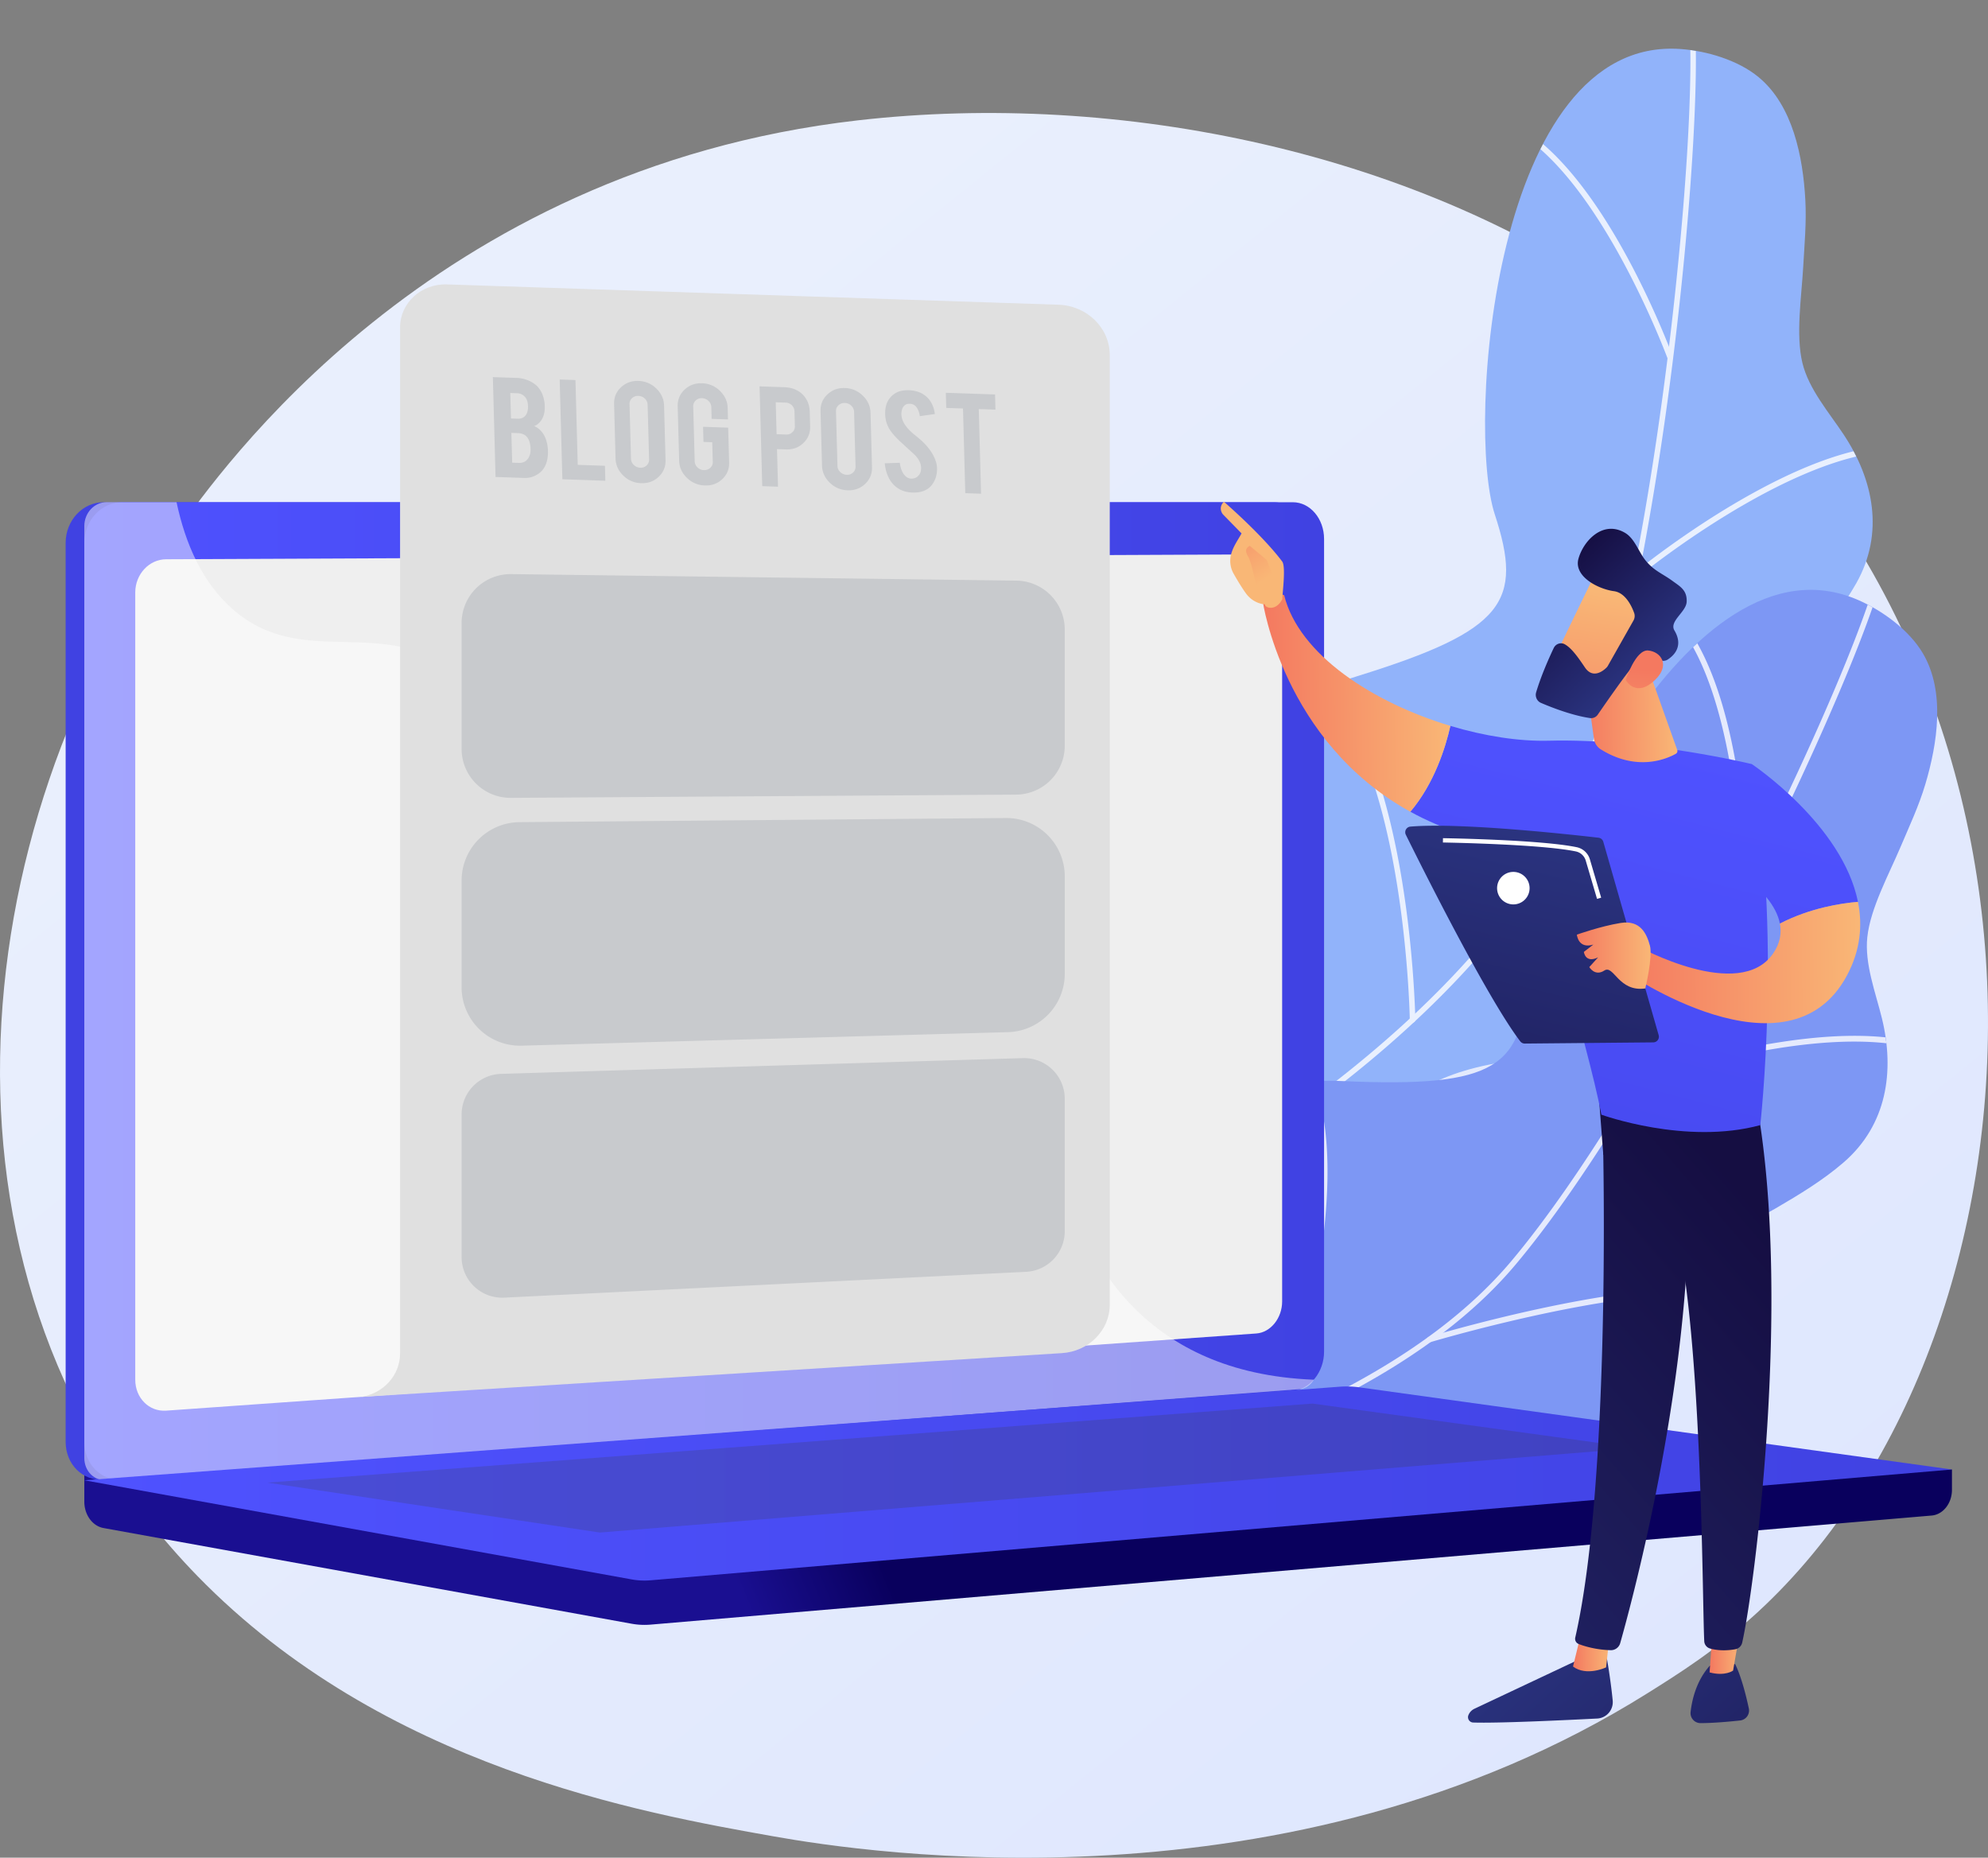 <svg xmlns="http://www.w3.org/2000/svg" xmlns:xlink="http://www.w3.org/1999/xlink" viewBox="0 0 3604.11 3367.14"><rect x="0" y="0" width="3604.11" height="3367.14" fill="#808080" stroke="none"/><defs><style>.cls-1{fill:#91b3fa;}.cls-2{fill:#7d97f4;}.cls-3{isolation:isolate;}.cls-4{fill:url(#linear-gradient);}.cls-5{clip-path:url(#clip-path);}.cls-6{opacity:0.8;}.cls-13,.cls-6{mix-blend-mode:soft-light;}.cls-13,.cls-7{fill:#fff;}.cls-8{clip-path:url(#clip-path-2);}.cls-9{fill:url(#linear-gradient-2);}.cls-10{fill:url(#linear-gradient-3);}.cls-11{fill:url(#linear-gradient-4);}.cls-12{fill:#efefef;}.cls-13{opacity:0.48;}.cls-14{fill:url(#linear-gradient-5);}.cls-15{opacity:0.3;mix-blend-mode:multiply;fill:url(#linear-gradient-6);}.cls-16{fill:#e0e0e0;}.cls-17,.cls-19{fill:#a2a7ae;}.cls-17,.cls-18{opacity:0.39;}.cls-20{fill:url(#New_Gradient_Swatch_1);}.cls-21{fill:url(#linear-gradient-7);}.cls-22{fill:url(#linear-gradient-8);}.cls-23{fill:url(#New_Gradient_Swatch_1-2);}.cls-24{fill:url(#linear-gradient-9);}.cls-25{fill:url(#linear-gradient-10);}.cls-26{fill:url(#linear-gradient-11);}.cls-27{fill:url(#linear-gradient-12);}.cls-28{fill:url(#linear-gradient-13);}.cls-29{fill:url(#linear-gradient-14);}.cls-30{fill:url(#linear-gradient-15);}.cls-31{fill:url(#linear-gradient-16);}.cls-32{fill:url(#linear-gradient-17);}.cls-33{fill:url(#linear-gradient-18);}.cls-34{fill:url(#linear-gradient-19);}.cls-35{fill:url(#linear-gradient-20);}.cls-36{fill:url(#linear-gradient-21);}.cls-37{fill:url(#linear-gradient-22);}</style><linearGradient id="linear-gradient" x1="3957.91" y1="4524.07" x2="977.43" y2="822.5" gradientUnits="userSpaceOnUse"><stop offset="0" stop-color="#dae3fe"/><stop offset="1" stop-color="#e9effd"/></linearGradient><clipPath id="clip-path" transform="translate(-52.95 -69.04)"><path id="SVGID" class="cls-1" d="M3241.24,208.92c-37.31-30.87-93.91-47.68-141.75-51.07-339.15-24-388.64,684.87-336.66,843.3s18.3,210.46-248.81,293.34-139,242.48-106.4,335.81,97,172.17-97.69,264.91-127,150.19-127,150.19,359.09,367.31,339.25,249.71,16.1-295.17,338-308.66c138.67-5.81,351-72,398.06-220.44,11-34.58,18.56-87.39,10.23-123.18-11.55-49.64-44.14-88.76-62.23-135.48-42.16-108.89,63.58-188.63,124.44-261.41,31.77-38,63.53-77,87.86-120.28,50.51-89.94,31.61-186.4-23.4-269.31-26.38-39.76-63-81.94-74.54-129.36-12.36-50.94-1.59-120.54,1.35-173,2.3-41.09,6.22-82,3.91-123.24C3321.56,354.16,3303.62,260.53,3241.24,208.92Z"/></clipPath><clipPath id="clip-path-2" transform="translate(-52.95 -69.04)"><path id="SVGID-2" data-name="SVGID" class="cls-2" d="M3538.9,1253.06c-24.67-41.68-72.24-76.65-116.11-96-311-137.37-597.46,513-602.15,679.64s-54,204.23-333.39,191.84-212.82,181.16-213.76,280,33.05,194.84-181.56,216.22-170.38,98.34-170.38,98.34,147.49,165.74,168.62,48.37,181.15,29.1,488.68,125.35c132.46,41.46,354.67,51.06,449.16-72.75,22-28.83,47-75.95,51.32-112.45,5.92-50.62-11.5-98.46-12.72-148.55-2.83-116.73,123.66-156,205.55-203.87,42.76-25,85.83-50.93,123.38-83.46,78-67.55,92.81-164.72,69.11-261.35-11.37-46.33-31.59-98.43-26.37-146.95,5.61-52.11,39.29-114,59.79-162.28,16.07-37.9,33.61-75.1,45.38-114.65C3565.34,1416.91,3580.13,1322.72,3538.9,1253.06Z"/></clipPath><linearGradient id="linear-gradient-2" x1="1635.93" y1="2862.97" x2="1398.06" y2="2962.88" gradientUnits="userSpaceOnUse"><stop offset="0" stop-color="#09005d"/><stop offset="1" stop-color="#1a0f91"/></linearGradient><linearGradient id="linear-gradient-3" x1="1248.9" y1="1805.48" x2="1002.26" y2="1909.07" gradientUnits="userSpaceOnUse"><stop offset="0" stop-color="#4f52ff"/><stop offset="1" stop-color="#4042e2"/></linearGradient><linearGradient id="linear-gradient-4" x1="205.81" y1="1865.2" x2="2453.4" y2="1865.2" xlink:href="#linear-gradient-3"/><linearGradient id="linear-gradient-5" x1="205.81" y1="2757.95" x2="3591.71" y2="2757.95" xlink:href="#linear-gradient-3"/><linearGradient id="linear-gradient-6" x1="484.91" y1="2660.91" x2="2965.73" y2="2660.91" gradientUnits="userSpaceOnUse"><stop offset="0" stop-color="#40447e"/><stop offset="1" stop-color="#3c3b6b"/></linearGradient><linearGradient id="New_Gradient_Swatch_1" x1="9843.52" y1="2976.48" x2="9098.81" y2="3786.52" gradientTransform="matrix(-1, 0.01, 0.01, 1, 12543.61, -63.47)" gradientUnits="userSpaceOnUse"><stop offset="0" stop-color="#2b3582"/><stop offset="1" stop-color="#150e42"/></linearGradient><linearGradient id="linear-gradient-7" x1="9601.8" y1="3036.63" x2="9667.95" y2="3036.63" gradientTransform="matrix(-1, 0.01, 0.01, 1, 12543.61, -63.47)" gradientUnits="userSpaceOnUse"><stop offset="0" stop-color="#f9b776"/><stop offset="1" stop-color="#f47960"/></linearGradient><linearGradient id="linear-gradient-8" x1="1976.55" y1="3417.99" x2="3274.94" y2="2292.72" gradientTransform="matrix(1, 0, 0, 1, 0, 0)" xlink:href="#New_Gradient_Swatch_1"/><linearGradient id="New_Gradient_Swatch_1-2" x1="9676.46" y1="2822.86" x2="8931.71" y2="3632.94" xlink:href="#New_Gradient_Swatch_1"/><linearGradient id="linear-gradient-9" x1="9363.39" y1="3033.23" x2="9420.5" y2="3033.23" xlink:href="#linear-gradient-7"/><linearGradient id="linear-gradient-10" x1="2018.44" y1="3466.33" x2="3316.83" y2="2341.06" gradientTransform="matrix(1, 0, 0, 1, 0, 0)" xlink:href="#New_Gradient_Swatch_1"/><linearGradient id="linear-gradient-11" x1="3040.27" y1="1388.29" x2="2648.69" y2="2895.9" xlink:href="#linear-gradient-3"/><linearGradient id="linear-gradient-12" x1="9874.08" y1="1310.83" x2="10212.05" y2="1310.83" xlink:href="#linear-gradient-7"/><linearGradient id="linear-gradient-13" x1="309.97" y1="1253.26" x2="536.75" y2="1769.23" gradientTransform="translate(2096.89 36.7) rotate(-0.54)" xlink:href="#linear-gradient-7"/><linearGradient id="linear-gradient-14" x1="10210.43" y1="1082.35" x2="10305.06" y2="936.86" xlink:href="#linear-gradient-7"/><linearGradient id="linear-gradient-15" x1="3343.46" y1="1467.04" x2="2951.88" y2="2974.65" xlink:href="#linear-gradient-3"/><linearGradient id="linear-gradient-16" x1="9134.55" y1="1789.51" x2="9562.23" y2="1789.51" xlink:href="#linear-gradient-7"/><linearGradient id="linear-gradient-17" x1="9462.96" y1="1332.29" x2="9632.06" y2="1332.29" xlink:href="#linear-gradient-7"/><linearGradient id="linear-gradient-18" x1="9391.62" y1="1541.06" x2="9627.62" y2="2524.38" gradientTransform="matrix(-1, 0, 0, 1, 12275.32, 0)" xlink:href="#New_Gradient_Swatch_1"/><linearGradient id="linear-gradient-19" x1="9229.91" y1="1801.2" x2="9363.62" y2="1801.2" gradientTransform="matrix(-1, 0, 0, 1, 12275.32, 0)" xlink:href="#linear-gradient-7"/><linearGradient id="linear-gradient-20" x1="2180.18" y1="2051.11" x2="1960.02" y2="2342.36" gradientTransform="matrix(-0.69, -0.73, -0.73, 0.69, 5962.79, 1318.79)" xlink:href="#linear-gradient-7"/><linearGradient id="linear-gradient-21" x1="2017.19" y1="2122.13" x2="2274.16" y2="2122.13" gradientTransform="matrix(-0.69, -0.73, -0.73, 0.69, 5962.79, 1318.79)" xlink:href="#New_Gradient_Swatch_1"/><linearGradient id="linear-gradient-22" x1="1860.81" y1="2285" x2="2037.38" y2="2103.85" gradientTransform="matrix(-0.69, -0.73, -0.73, 0.69, 5962.79, 1318.79)" xlink:href="#linear-gradient-7"/></defs><g class="cls-3"><g id="Illustration"><path class="cls-4" d="M3239.29,2991.36c-74,68-144,111.92-199.36,146.59-650.34,407.53-1419.87,288.74-1583.41,259.73C1215,3354.84,748.19,3272,410.68,2925.4c-510.62-524.43-431.11-1350.65-35-1896,72.45-99.77,455.14-653.47,1232.95-742.27,470.73-53.74,1019.44,54.64,1416.8,345.39C3859.5,1242.79,3800.12,2475.72,3239.29,2991.36Z" transform="translate(-52.95 -69.04)"/><path id="SVGID-3" data-name="SVGID" class="cls-1" d="M3241.24,208.92c-37.31-30.87-93.91-47.68-141.75-51.07-339.15-24-388.64,684.87-336.66,843.3s18.3,210.46-248.81,293.34-139,242.48-106.4,335.81,97,172.17-97.69,264.91-127,150.19-127,150.19,359.09,367.31,339.25,249.71,16.1-295.17,338-308.66c138.67-5.81,351-72,398.06-220.44,11-34.58,18.56-87.39,10.23-123.18-11.55-49.64-44.14-88.76-62.23-135.48-42.16-108.89,63.58-188.63,124.44-261.41,31.77-38,63.53-77,87.86-120.28,50.51-89.94,31.61-186.4-23.4-269.31-26.38-39.76-63-81.94-74.54-129.36-12.36-50.94-1.59-120.54,1.35-173,2.3-41.09,6.22-82,3.91-123.24C3321.56,354.16,3303.62,260.53,3241.24,208.92Z" transform="translate(-52.95 -69.04)"/><g class="cls-5"><g class="cls-6"><path class="cls-7" d="M2154.64,2251.55a5,5,0,0,1-4-9.16c1.51-.79,152.68-80.31,321.32-211.28,155.39-120.67,357.83-310.95,439.79-532.15C2980.19,1314.21,3042.62,1008.81,3083,661c36.22-311.84,41.95-542.47,26.55-585.29a5,5,0,0,1,9.44-3.39c18,50.08,6.58,309.17-26,589.84-40.48,348.52-103.12,654.78-171.84,840.24-82.8,223.47-286.71,415.21-443.18,536.71-169.34,131.48-321.18,211.33-322.69,212.12A5.78,5.78,0,0,1,2154.64,2251.55Z" transform="translate(-52.95 -69.04)"/><path class="cls-7" d="M3082.47,721.5c-2.6.93-5.24.2-6.19-2.39-1.26-3.43-127.68-343.57-290.72-420.37a4.82,4.82,0,0,1-2.35-6.52,5,5,0,0,1,6.71-2.33c166.76,78.56,290.56,411.57,295.76,425.73,1,2.6-.58,4.93-3.18,5.86Z" transform="translate(-52.95 -69.04)"/><path class="cls-7" d="M3020.81,1116a5,5,0,0,1-4.88-8.59c.92-.76,94-77.13,208.86-141.2,155.19-86.58,274.12-110.75,353.49-71.83a5,5,0,1,1-4.41,9c-182.61-89.52-547.9,208.75-551.56,211.77A5,5,0,0,1,3020.81,1116Z" transform="translate(-52.95 -69.04)"/><path class="cls-7" d="M2615.55,1922.26a5.11,5.11,0,0,1-1.62.29,5,5,0,0,1-5.09-4.94c0-1.45-2.6-147.4-33.15-301.17-28-141-85.84-317.59-202.3-358.29a5,5,0,1,1,3.31-9.46c97.11,33.93,167.37,157,208.85,365.93,30.71,154.64,33.29,301.37,33.32,302.84A5,5,0,0,1,2615.55,1922.26Z" transform="translate(-52.95 -69.04)"/><path class="cls-7" d="M2822.77,1686.48a5,5,0,0,1-4.68-8.76c16.15-11.93,397.1-292,545.65-265.25a5,5,0,1,1-1.77,9.87c-144.35-26-534,260.55-537.91,263.45A5.37,5.37,0,0,1,2822.77,1686.48Z" transform="translate(-52.95 -69.04)"/></g></g><path id="SVGID-4" data-name="SVGID" class="cls-2" d="M3538.9,1253.06c-24.67-41.68-72.24-76.65-116.11-96-311-137.37-597.46,513-602.15,679.64s-54,204.23-333.39,191.84-212.82,181.16-213.76,280,33.05,194.84-181.56,216.22-170.38,98.34-170.38,98.34,147.49,165.74,168.62,48.37,181.15,29.1,488.68,125.35c132.46,41.46,354.67,51.06,449.16-72.75,22-28.83,47-75.95,51.32-112.45,5.92-50.62-11.5-98.46-12.72-148.55-2.83-116.73,123.66-156,205.55-203.87,42.76-25,85.83-50.93,123.38-83.46,78-67.55,92.81-164.72,69.11-261.35-11.37-46.33-31.59-98.43-26.37-146.95,5.61-52.11,39.29-114,59.79-162.28,16.07-37.9,33.61-75.1,45.38-114.65C3565.34,1416.91,3580.13,1322.72,3538.9,1253.06Z" transform="translate(-52.95 -69.04)"/><g class="cls-8"><g class="cls-6"><path class="cls-7" d="M1825.22,2807.51a5,5,0,0,1-.68-10c1.69-.23,170.85-23.91,373.86-90.08,187.06-61,441.94-171.54,593.91-351.95,126.94-150.69,289-416.95,444.71-730.53,139.61-281.19,223-496.29,223-541.79a5,5,0,0,1,10,0c0,53.23-98.43,293.17-224.08,546.25-156,314.26-318.6,581.26-446,732.53-153.54,182.27-410.3,293.7-598.65,355.08-203.84,66.43-373.74,90.19-375.43,90.42A4,4,0,0,1,1825.22,2807.51Z" transform="translate(-52.95 -69.04)"/><path class="cls-7" d="M3216.05,1682.69a4.9,4.9,0,0,1-5-4.84c0-3.66-3.89-366.78-131.32-494.21a5,5,0,1,1,7.09-7c130.35,130.34,134.16,486.09,134.26,501.17a4.89,4.89,0,0,1-5,4.92Z" transform="translate(-52.95 -69.04)"/><path class="cls-7" d="M3024.56,2032a5,5,0,0,1-1.69-9.74c1.13-.4,114.56-40.76,244.32-62.19,175.33-29,295.42-11.46,356.94,52a5,5,0,0,1-7.2,7c-141.55-146-586.21,11-590.68,12.64A4.79,4.79,0,0,1,3024.56,2032Z" transform="translate(-52.95 -69.04)"/><path class="cls-7" d="M2370.37,2653.6a5.16,5.16,0,0,1-1.63-.27,5,5,0,0,1-3.12-6.37c.47-1.38,47.43-139.59,70.72-294.62,21.35-142.15,26.69-327.91-69.13-405.6a5,5,0,1,1,6.32-7.79c79.89,64.78,104.36,204.42,72.71,415-23.44,155.91-70.65,294.86-71.13,296.25A5,5,0,0,1,2370.37,2653.6Z" transform="translate(-52.95 -69.04)"/><path class="cls-7" d="M2645.15,2501.85a5,5,0,0,1-1.44-9.82c19.23-5.77,472.47-140.41,603.22-65a5,5,0,0,1-5,8.68c-127-73.29-590.65,64.5-595.32,65.9A5.17,5.17,0,0,1,2645.15,2501.85Z" transform="translate(-52.95 -69.04)"/></g></g><path class="cls-9" d="M3591.71,2732.56,205.81,2702.8v88c0,23.9,14.77,44.22,34.77,47.84L1198,3012.09a130.59,130.59,0,0,0,34.35,1.63L3554.91,2816c20.74-1.77,36.8-22.15,36.8-46.71Z" transform="translate(-52.95 -69.04)"/><path class="cls-10" d="M2363,2589.82,240.82,2750.9c-38,2.88-68.85-27.75-68.85-68.42V1053c0-40.67,30.88-73.64,68.85-73.64H2363c31.28,0,56.58,29.8,56.58,66.57V2519C2419.56,2555.71,2394.26,2587.44,2363,2589.82Z" transform="translate(-52.95 -69.04)"/><path class="cls-11" d="M2396.82,2589.82,274.66,2750.9c-38,2.88-68.85-27.75-68.85-68.42V1053c0-40.67,30.88-73.64,68.85-73.64H2396.82c31.28,0,56.58,29.8,56.58,66.57V2519C2453.4,2555.71,2428.1,2587.44,2396.82,2589.82Z" transform="translate(-52.95 -69.04)"/><path class="cls-12" d="M2330.7,2486,354.14,2625.89c-30.9,2.18-56-23-56-56.16V1143.07c0-33.2,25.12-60.23,56-60.37l1976.56-8.78c25.81-.12,46.69,24.31,46.69,54.55V2427.9C2377.39,2458.14,2356.51,2484.13,2330.7,2486Z" transform="translate(-52.95 -69.04)"/><path class="cls-7" d="M1410.69,1023.88c0,15.14-10.93,27.45-24.41,27.49s-24.47-12.22-24.47-27.4,11-27.48,24.47-27.49S1410.69,1008.73,1410.69,1023.88Z" transform="translate(-52.95 -69.04)"/><path class="cls-13" d="M1885.52,2142.89c-163.6-94.55-292.24,25.26-416.38-92.95-75.27-71.66-38.32-125.1-130.93-232.2-102.57-118.61-169.35-78.74-272.44-185.49-130.34-135-65.15-240-177.43-336.92-136.2-117.57-283.09-8.75-412.75-121.5C419.67,1125.2,389,1054.5,373,979.31H246.1c-22.24,0-40.29,19.35-40.29,43.22V2711.68c0,23.88,18.05,41.85,40.29,40.16l2162.82-164.9c10.61-.81,20-7.47,26.06-17.12-158.32-6.2-255.59-63.2-317.76-122.14C1995.58,2332.39,2016.68,2218.69,1885.52,2142.89Z" transform="translate(-52.95 -69.04)"/><path class="cls-14" d="M2481.4,2582.51,205.81,2752.07,1198,2931.76a130.59,130.59,0,0,0,34.35,1.63l2359.35-200.83L2517.6,2583.66A171.24,171.24,0,0,0,2481.4,2582.51Z" transform="translate(-52.95 -69.04)"/><polygon class="cls-15" points="484.91 2687.29 2379.4 2544.03 2965.73 2624.65 1087.56 2777.8 484.91 2687.29"/><path class="cls-16" d="M2064.87,2433.78V712.68c0-49.21-41.11-89.58-93-91.31L863.1,584.53c-46.36-1.54-84.84,33.69-84.84,77.68v1860c0,39.14-29.9,72.5-70.63,78.82h0l1270.5-79.41C2026.93,2518.58,2064.87,2480.16,2064.87,2433.78Z" transform="translate(-52.95 -69.04)"/><path class="cls-17" d="M1895.14,1509.32l-916.06,5.86a88.7,88.7,0,0,1-89.27-88.7V1198.33a88.71,88.71,0,0,1,89.85-88.7l916.05,11.83a88.71,88.71,0,0,1,87.56,88.7v210.46A88.7,88.7,0,0,1,1895.14,1509.32Z" transform="translate(-52.95 -69.04)"/><path class="cls-17" d="M1880.35,1939.84l-881.73,24.52a105.86,105.86,0,0,1-108.81-105.82V1665.08a105.86,105.86,0,0,1,105-105.86l881.74-7.5a105.86,105.86,0,0,1,106.76,105.86V1834A105.86,105.86,0,0,1,1880.35,1939.84Z" transform="translate(-52.95 -69.04)"/><path class="cls-17" d="M1913.23,2374.24l-946.09,46.83a73.69,73.69,0,0,1-77.33-73.59V2089.11a73.68,73.68,0,0,1,71.46-73.65l946.09-28.56a73.68,73.68,0,0,1,75.91,73.65v240.09A73.69,73.69,0,0,1,1913.23,2374.24Z" transform="translate(-52.95 -69.04)"/><g class="cls-18"><path class="cls-19" d="M951.35,933.56l-4.86-181,42.8,1.47a59.31,59.31,0,0,1,30.78,9.56q11.83,7.62,17.23,22.95a62,62,0,0,1,3.24,19.29q.49,18.18-9.35,28.81a26.39,26.39,0,0,1-9.79,6.73q9.61,3.78,16.55,14.26,4.58,7.08,7,18.13a69.53,69.53,0,0,1,1.39,12.59q.47,17.17-6,28.92a36.31,36.31,0,0,1-14.57,14.5,40.75,40.75,0,0,1-21.46,5.6Zm28-106,11.95.41q13.31.45,17.52-11.8a33.28,33.28,0,0,0,1.35-11.35q-.3-11.25-6.2-17.23A19.68,19.68,0,0,0,990,781.75l-11.95-.41Zm2.16,80.1,11.95.41q14.51.51,19.73-13.59a29.37,29.37,0,0,0,1.66-11.19q-.41-15.16-6.64-22.29-5.62-6.54-16.2-6.91l-12-.41Z" transform="translate(-52.95 -69.04)"/><path class="cls-19" d="M1150.38,940.41l-77.89-2.68-4.86-180.85,28.58,1,4.13,153.72,49.31,1.69Z" transform="translate(-52.95 -69.04)"/><path class="cls-19" d="M1210.33,759.48a47.5,47.5,0,0,1,32.48,13.8q13.57,13.17,14.06,31.06l2.65,98.72q.48,18-12.49,30.22t-31.72,11.52a47.21,47.21,0,0,1-32.4-13.8q-13.5-13.15-14-31l-2.65-98.73q-.49-18,12.48-30.21T1210.33,759.48Zm16.73,43.26a15.71,15.71,0,0,0-5.06-11.21,17.14,17.14,0,0,0-11.7-4.94,15.46,15.46,0,0,0-11.52,4.14,13.68,13.68,0,0,0-4.54,10.88l2.66,99a15.56,15.56,0,0,0,5.14,11.21,17.44,17.44,0,0,0,11.76,4.95,15.25,15.25,0,0,0,11.45-4.15,13.85,13.85,0,0,0,4.47-10.88Z" transform="translate(-52.95 -69.04)"/><path class="cls-19" d="M1330.71,948.92a47.53,47.53,0,0,1-32.48-13.81q-13.57-13.15-14-30.91l-2.66-98.73q-.48-18,12.49-30.21t31.72-11.53a47.27,47.27,0,0,1,32.4,13.81q13.5,13.15,14,31.05l.56,20.64-29.64-1-.57-21.22a15.8,15.8,0,0,0-5.14-11.28,17.31,17.31,0,0,0-11.77-5,15.14,15.14,0,0,0-11.45,4.23,14,14,0,0,0-4.46,11l2.66,99a15.61,15.61,0,0,0,5.06,11.2,17.13,17.13,0,0,0,11.69,4.95,15.47,15.47,0,0,0,11.52-4.13,13.66,13.66,0,0,0,4.55-10.85l-1-35.55-15.88-.54-.73-27.43,45.52,1.57,1.7,63.22q.48,18-12.49,30.14T1330.71,948.92Z" transform="translate(-52.95 -69.04)"/><path class="cls-19" d="M1475.05,770.89q20.87.72,33.61,13.7,11.8,12.38,12.31,31l.71,26.27A38.64,38.64,0,0,1,1509.42,872q-12.74,12.25-31.34,11.61l-16.49-.56,1.83,68.12-28.58-1L1430,769.34Zm18.26,44.18a16.14,16.14,0,0,0-4.77-11.56,17.3,17.3,0,0,0-12-4.74l-17.24-.59,1.56,57.88,17.24.59a15.07,15.07,0,0,0,11.44-4.22,14,14,0,0,0,4.47-10.95Z" transform="translate(-52.95 -69.04)"/><path class="cls-19" d="M1584.63,772.35a47.51,47.51,0,0,1,32.48,13.81q13.58,13.15,14.05,31.05l2.66,98.73q.48,18-12.49,30.21t-31.72,11.53a47.23,47.23,0,0,1-32.4-13.81q-13.5-13.15-14-31l-2.66-98.72q-.48-18,12.49-30.22T1584.63,772.35Zm16.72,43.26a15.63,15.63,0,0,0-5.06-11.21,17.1,17.1,0,0,0-11.69-4.94,15.44,15.44,0,0,0-11.52,4.14,13.69,13.69,0,0,0-4.54,10.88l2.66,99a15.51,15.51,0,0,0,5.13,11.21,17.46,17.46,0,0,0,11.77,4.95,15.23,15.23,0,0,0,11.45-4.15,13.85,13.85,0,0,0,4.47-10.88Z" transform="translate(-52.95 -69.04)"/><path class="cls-19" d="M1751.67,916.1q.81,18.92-9.41,32-6.72,8.86-19.32,12.17a54.75,54.75,0,0,1-15.82,1.48q-16.8-.59-28-8.9A48.79,48.79,0,0,1,1664,934.64a71.64,71.64,0,0,1-7-25.84l27.17-.94q2.25,15.89,9.39,23.23,5.28,5.55,11.93,5.48,9.38,0,14.74-8.3,2.76-4.08,2.55-11.89-.3-11.26-11.34-22.76l-26-23.84q-14.58-13.63-20.75-24.24a54.81,54.81,0,0,1-7-25.65q-.66-24.69,16.39-36.81,10.53-7.29,26.41-6.75,15.27.52,26.34,7.4a41.8,41.8,0,0,1,14.07,14.61,53.38,53.38,0,0,1,6.84,21.15l-27.25,3.82q-1.52-11.16-7.12-17.55-4-4.6-11.46-4.86-7.87-.27-11.77,6.23-3.18,5.22-3,13.16.33,12.42,11.87,25.64a101.67,101.67,0,0,0,13,12q10.2,8.28,13.46,11.56A102.22,102.22,0,0,1,1742.36,890a80.88,80.88,0,0,1,4.61,8.67Q1751.32,908.44,1751.67,916.1Z" transform="translate(-52.95 -69.04)"/><path class="cls-19" d="M1798.82,809.42l-30.4-1-.74-27.43,89.23,3.07.74,27.43-30.25-1,4.12,153.42-28.58-1Z" transform="translate(-52.95 -69.04)"/></g><path class="cls-20" d="M2964.34,3064.61s8.13,43.59,12.33,86.78a29.79,29.79,0,0,1-28.18,32.54c-57.54,2.94-180.62,8.78-224.81,7.23A9.69,9.69,0,0,1,2715,3178a21.72,21.72,0,0,1,11-11.8l202.48-95.41Z" transform="translate(-52.95 -69.04)"/><path class="cls-21" d="M2970.42,3038.9l-5.7,52.28s-35.47,16.93-60-1.51l14.2-58.35Z" transform="translate(-52.95 -69.04)"/><path class="cls-22" d="M2956.39,2057.06c2.81,13.61,20.86,680.47-47.58,980a10.13,10.13,0,0,0,6.06,11.74c11,4.37,32.48,10.63,58.18,11.25a17.47,17.47,0,0,0,17.21-12.71c19.72-69.54,114.06-417.92,123.63-750,10.7-371-.12-12.63-.12-12.63l-10.54-229.17Z" transform="translate(-52.95 -69.04)"/><path class="cls-23" d="M3198.51,3085.16s12.48,21.93,24.93,80.39a18.17,18.17,0,0,1-15.78,21.91c-19,2.05-48.22,4.73-71.66,4.79a18.11,18.11,0,0,1-18.13-20c2.39-21.41,10.14-56.56,34.87-84.14Z" transform="translate(-52.95 -69.04)"/><path class="cls-24" d="M3208.65,3017.88,3194.92,3097s-14.21,10.79-42.61,3.34l6.1-85.05Z" transform="translate(-52.95 -69.04)"/><path class="cls-25" d="M3238.77,2074.83c61.67,351.35-4.35,869.87-27.31,971.45a15.81,15.81,0,0,1-12.65,12.13c-10.67,1.87-28.24,3.48-45.63-1.39a14.48,14.48,0,0,1-10.54-13.24c-4-81.91-3-585-59.24-783.3a45.16,45.16,0,0,0-17.65-24.75l-106.17-74-9.24-121.1Z" transform="translate(-52.95 -69.04)"/><path class="cls-26" d="M2860.86,1411.6c174.72-4.55,368,42.38,368,42.38,55,303.42,15.35,654.39,15.35,654.39-134.94,36.76-288.09-18.95-288.09-18.95-23.7-126.82-132-483.33-132-483.33-85.48-9.78-156-33.74-214.28-65.75,43.69-51.64,63.9-117,72.58-155.6C2744.36,1403.35,2807,1413,2860.86,1411.6Z" transform="translate(-52.95 -69.04)"/><path class="cls-27" d="M2342.26,1159.14c17-20.9,38.78-11.29,38.78-11.29,26.75,108.37,162.42,195.16,301.36,236.89-8.68,38.6-28.89,104-72.58,155.6C2378.7,1413.27,2342.26,1159.14,2342.26,1159.14Z" transform="translate(-52.95 -69.04)"/><path class="cls-28" d="M2346.47,1164.37c-1.74,5.73,19.14,14.23,31.17-9.24.32-11.2,6.67-59.21-.11-68.27-36.08-48.22-105.72-108.44-105.72-108.44-11.56,11.63-1.84,22.85-1.84,22.85l33.84,34.58c-6.89,12.73-15.34,23.5-19.2,38.86a46.94,46.94,0,0,0,5,34.5c6,10.54,14.14,24.24,21.83,34.94C2326,1164.42,2346.47,1164.37,2346.47,1164.37Z" transform="translate(-52.95 -69.04)"/><path class="cls-29" d="M2318.67,1058.36l30.78,25.59,9.83,25.67-26.93,30.46s-9.64-51-16.55-62S2312.37,1061.65,2318.67,1058.36Z" transform="translate(-52.95 -69.04)"/><path class="cls-30" d="M3163.44,1623.82,3228.85,1454s164.27,109.34,192.46,249.69c-30.82,2.57-86.86,11.12-141.53,39.38C3267.08,1676.77,3163.44,1623.82,3163.44,1623.82Z" transform="translate(-52.95 -69.04)"/><path class="cls-31" d="M3022.32,1784.39s184.24,101.82,245.23,12.79c12.66-18.48,15.56-36.76,12.23-54.13,54.67-28.26,110.71-36.81,141.53-39.38,8.49,42.31,4.65,87.44-19.83,133.24-106.42,199.16-403-7.11-403-7.11Z" transform="translate(-52.95 -69.04)"/><path class="cls-32" d="M3036.51,1268.05l57.13,160.26a5.79,5.79,0,0,1-2.57,7c-15.08,8.53-69.45,33.27-135.65-7.82a27.29,27.29,0,0,1-12.75-19.37l-19.33-139Z" transform="translate(-52.95 -69.04)"/><path class="cls-33" d="M3060,1945.3l-100.37-350.49a10.22,10.22,0,0,0-8.64-7.36c-18.18-2.12-70.88-8.08-131.71-13.23C2746,1568,2660.88,1563,2610,1567.28a10.25,10.25,0,0,0-8.39,14.75c28.92,58.51,147.87,296.49,207.44,374.45a10.28,10.28,0,0,0,8.27,4.06l232.86-2.16A10.27,10.27,0,0,0,3060,1945.3Z" transform="translate(-52.95 -69.04)"/><path class="cls-34" d="M3035.73,1860.62s14-57.49,8.34-77.88-16.57-46.62-53-40.8-79.38,21.17-79.38,21.17,2.17,26.57,29.85,18l-17.16,13.28s2.45,21.27,25.83,9.91l-16,17.61s10.05,17.47,27.25,6.27S2987,1867.54,3035.73,1860.62Z" transform="translate(-52.95 -69.04)"/><path class="cls-7" d="M2826,1678.85a29.46,29.46,0,1,1-29.46-29.46A29.46,29.46,0,0,1,2826,1678.85Z" transform="translate(-52.95 -69.04)"/><path class="cls-7" d="M2948.26,1698.27,2927.82,1629a23.75,23.75,0,0,0-17.86-16.69c-64-13.36-239.34-16.19-241.1-16.22l.11-7.83c7.23.11,177.82,2.88,242.59,16.39a31.61,31.61,0,0,1,23.78,22.13l20.43,69.32Z" transform="translate(-52.95 -69.04)"/><path class="cls-35" d="M2947.17,1104.81c-2,2-84.12,173.09-84.12,173.09l93.08,47.67,100.55-149.89S2980.53,1071.49,2947.17,1104.81Z" transform="translate(-52.95 -69.04)"/><path class="cls-36" d="M3015.49,1179.83a16.62,16.62,0,0,1-1.11,13.83l-46.43,82.1a15.06,15.06,0,0,1-2.54,3.37c-5.53,5.45-24.44,21.33-39.06-.28-12.46-18.42-24.15-35.17-36.67-42.08-7.32-4-16.32-.81-20,7-7.65,16.08-22.47,48.87-31.78,80-2.33,7.79,1.46,16.15,8.6,19.22,18.85,8.1,56.1,22.76,89.16,27.6a14.51,14.51,0,0,0,14-6.33c14.22-20.68,54.31-78.44,68-92.9,12.71-13.43,36.17-8.37,46.74-5.14a14.22,14.22,0,0,0,11.86-1.65c10.72-6.86,29.44-23.92,12.31-52.82-9.91-16.74,21.27-33.32,22.18-51.82,1-21.16-11.66-27.7-25.75-38-19-13.89-34.85-18.68-50.38-39.17-11.52-15.2-18.67-38.08-35.75-48-40.16-23.43-75.34,14.74-84.29,47s36,55,64.21,58.79C2999.54,1143.24,3010.92,1167.27,3015.49,1179.83Z" transform="translate(-52.95 -69.04)"/><path class="cls-37" d="M3000.22,1301.47s17.86-55.43,40.72-53.4,40.85,26.2,12.52,53.36C3018.22,1335.21,3000.22,1301.47,3000.22,1301.47Z" transform="translate(-52.95 -69.04)"/></g></g></svg>